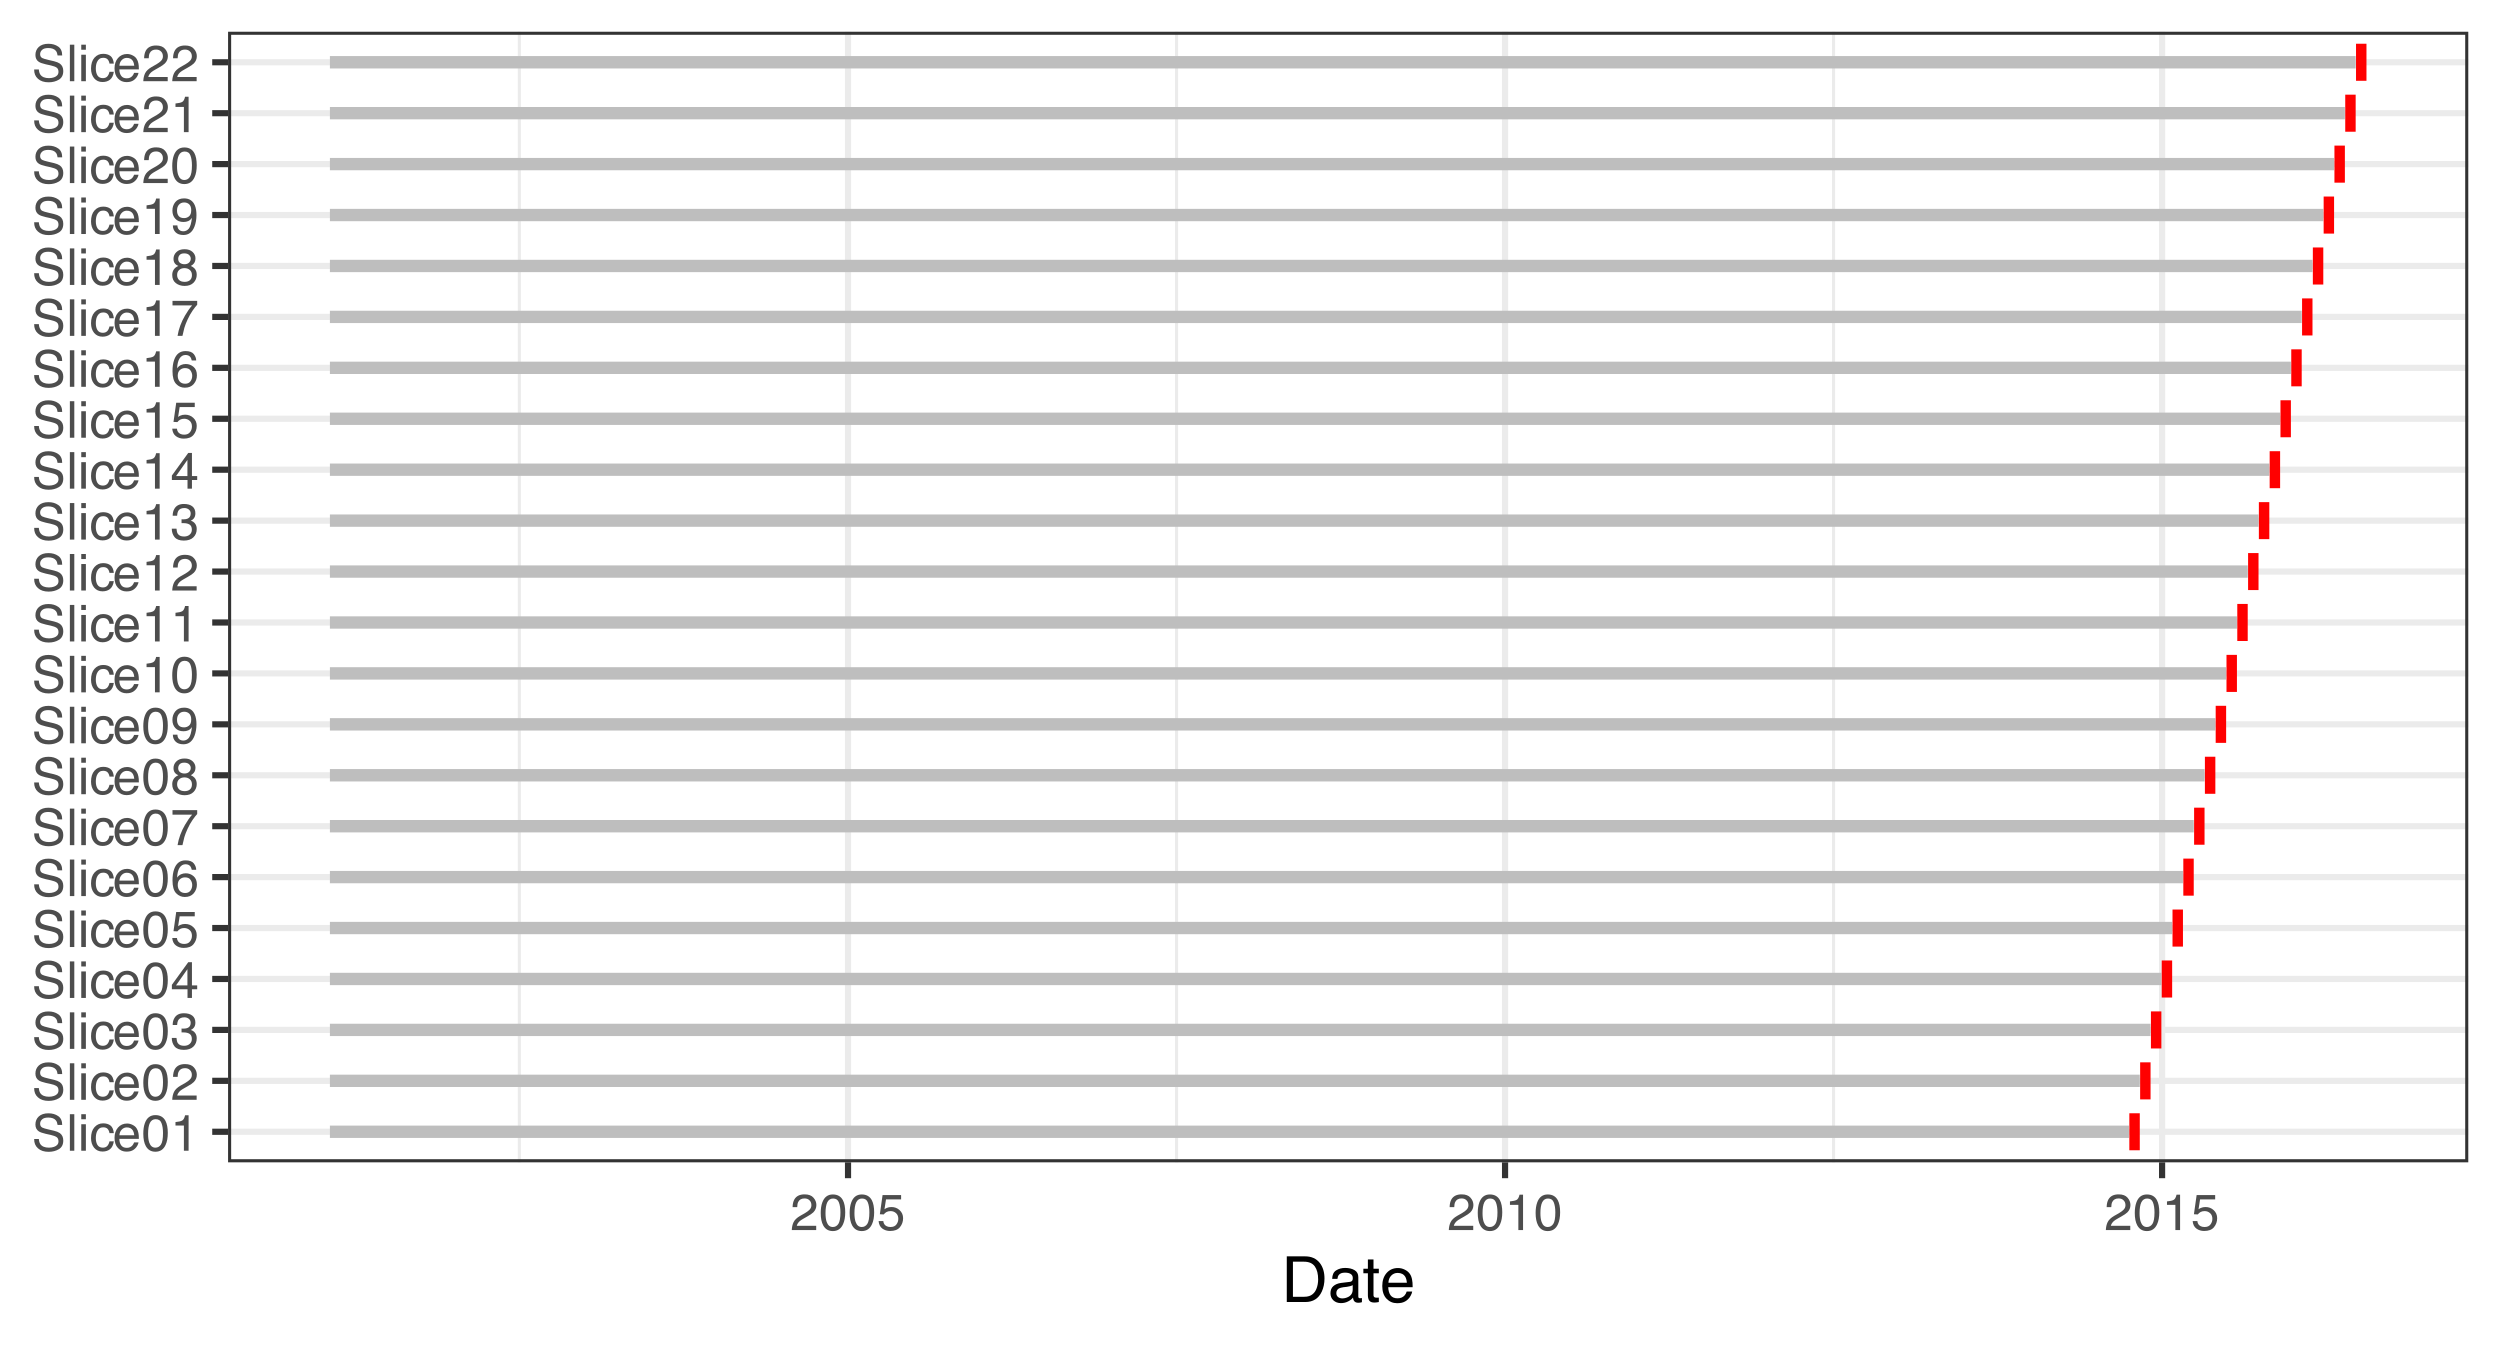 <?xml version="1.0" encoding="UTF-8"?>
<svg xmlns="http://www.w3.org/2000/svg" xmlns:xlink="http://www.w3.org/1999/xlink" width="432" height="234" viewBox="0 0 432 234">
<defs>
<g>
<g id="glyph-0-0">
<path d="M 0.281 0 L 0.281 -6.312 L 5.297 -6.312 L 5.297 0 Z M 4.5 -0.797 L 4.5 -5.516 L 1.078 -5.516 L 1.078 -0.797 Z M 4.5 -0.797 "/>
</g>
<g id="glyph-0-1">
<path d="M 1.234 -2.031 C 1.254 -1.676 1.336 -1.383 1.484 -1.156 C 1.766 -0.738 2.266 -0.531 2.984 -0.531 C 3.305 -0.531 3.598 -0.578 3.859 -0.672 C 4.367 -0.848 4.625 -1.164 4.625 -1.625 C 4.625 -1.969 4.516 -2.211 4.297 -2.359 C 4.078 -2.504 3.738 -2.629 3.281 -2.734 L 2.422 -2.922 C 1.859 -3.055 1.461 -3.195 1.234 -3.344 C 0.836 -3.602 0.641 -4 0.641 -4.531 C 0.641 -5.094 0.832 -5.555 1.219 -5.922 C 1.613 -6.285 2.172 -6.469 2.891 -6.469 C 3.555 -6.469 4.117 -6.305 4.578 -5.984 C 5.035 -5.672 5.266 -5.16 5.266 -4.453 L 4.469 -4.453 C 4.426 -4.797 4.332 -5.055 4.188 -5.234 C 3.926 -5.566 3.484 -5.734 2.859 -5.734 C 2.359 -5.734 2 -5.625 1.781 -5.406 C 1.562 -5.195 1.453 -4.953 1.453 -4.672 C 1.453 -4.359 1.578 -4.133 1.828 -4 C 2.004 -3.906 2.391 -3.789 2.984 -3.656 L 3.859 -3.453 C 4.285 -3.348 4.617 -3.211 4.859 -3.047 C 5.254 -2.754 5.453 -2.328 5.453 -1.766 C 5.453 -1.066 5.195 -0.566 4.688 -0.266 C 4.188 0.035 3.598 0.188 2.922 0.188 C 2.141 0.188 1.523 -0.016 1.078 -0.422 C 0.629 -0.816 0.41 -1.352 0.422 -2.031 Z M 2.953 -6.484 Z M 2.953 -6.484 "/>
</g>
<g id="glyph-0-2">
<path d="M 0.594 -6.312 L 1.359 -6.312 L 1.359 0 L 0.594 0 Z M 0.594 -6.312 "/>
</g>
<g id="glyph-0-3">
<path d="M 0.562 -4.578 L 1.359 -4.578 L 1.359 0 L 0.562 0 Z M 0.562 -6.312 L 1.359 -6.312 L 1.359 -5.438 L 0.562 -5.438 Z M 0.562 -6.312 "/>
</g>
<g id="glyph-0-4">
<path d="M 2.344 -4.734 C 2.863 -4.734 3.285 -4.609 3.609 -4.359 C 3.93 -4.109 4.125 -3.672 4.188 -3.047 L 3.438 -3.047 C 3.395 -3.336 3.289 -3.578 3.125 -3.766 C 2.957 -3.953 2.695 -4.047 2.344 -4.047 C 1.852 -4.047 1.5 -3.801 1.281 -3.312 C 1.145 -3.008 1.078 -2.629 1.078 -2.172 C 1.078 -1.703 1.172 -1.312 1.359 -1 C 1.555 -0.688 1.867 -0.531 2.297 -0.531 C 2.609 -0.531 2.859 -0.625 3.047 -0.812 C 3.234 -1.008 3.363 -1.281 3.438 -1.625 L 4.188 -1.625 C 4.102 -1.02 3.891 -0.57 3.547 -0.281 C 3.203 0 2.766 0.141 2.234 0.141 C 1.629 0.141 1.145 -0.078 0.781 -0.516 C 0.426 -0.961 0.25 -1.516 0.25 -2.172 C 0.25 -2.984 0.445 -3.613 0.844 -4.062 C 1.238 -4.508 1.738 -4.734 2.344 -4.734 Z M 2.219 -4.719 Z M 2.219 -4.719 "/>
</g>
<g id="glyph-0-5">
<path d="M 2.484 -4.703 C 2.805 -4.703 3.117 -4.625 3.422 -4.469 C 3.734 -4.32 3.969 -4.125 4.125 -3.875 C 4.281 -3.645 4.383 -3.375 4.438 -3.062 C 4.488 -2.852 4.516 -2.516 4.516 -2.047 L 1.141 -2.047 C 1.148 -1.586 1.258 -1.211 1.469 -0.922 C 1.676 -0.641 1.992 -0.5 2.422 -0.5 C 2.828 -0.5 3.148 -0.633 3.391 -0.906 C 3.523 -1.062 3.625 -1.238 3.688 -1.438 L 4.453 -1.438 C 4.43 -1.27 4.363 -1.082 4.25 -0.875 C 4.133 -0.664 4.004 -0.5 3.859 -0.375 C 3.629 -0.145 3.344 0.008 3 0.094 C 2.812 0.133 2.598 0.156 2.359 0.156 C 1.785 0.156 1.301 -0.051 0.906 -0.469 C 0.508 -0.883 0.312 -1.469 0.312 -2.219 C 0.312 -2.945 0.508 -3.539 0.906 -4 C 1.312 -4.469 1.836 -4.703 2.484 -4.703 Z M 3.719 -2.672 C 3.688 -3.004 3.613 -3.27 3.5 -3.469 C 3.281 -3.844 2.926 -4.031 2.438 -4.031 C 2.082 -4.031 1.785 -3.898 1.547 -3.641 C 1.305 -3.391 1.176 -3.066 1.156 -2.672 Z M 2.406 -4.719 Z M 2.406 -4.719 "/>
</g>
<g id="glyph-0-6">
<path d="M 2.375 -6.156 C 3.176 -6.156 3.754 -5.828 4.109 -5.172 C 4.379 -4.66 4.516 -3.961 4.516 -3.078 C 4.516 -2.242 4.391 -1.555 4.141 -1.016 C 3.785 -0.223 3.195 0.172 2.375 0.172 C 1.633 0.172 1.082 -0.148 0.719 -0.797 C 0.426 -1.328 0.281 -2.047 0.281 -2.953 C 0.281 -3.648 0.367 -4.25 0.547 -4.75 C 0.879 -5.688 1.488 -6.156 2.375 -6.156 Z M 2.375 -0.531 C 2.77 -0.531 3.086 -0.707 3.328 -1.062 C 3.566 -1.426 3.688 -2.086 3.688 -3.047 C 3.688 -3.754 3.598 -4.332 3.422 -4.781 C 3.254 -5.227 2.922 -5.453 2.422 -5.453 C 1.973 -5.453 1.641 -5.238 1.422 -4.812 C 1.211 -4.383 1.109 -3.754 1.109 -2.922 C 1.109 -2.297 1.176 -1.789 1.312 -1.406 C 1.52 -0.82 1.875 -0.531 2.375 -0.531 Z M 2.375 -0.531 "/>
</g>
<g id="glyph-0-7">
<path d="M 0.844 -4.359 L 0.844 -4.953 C 1.395 -5.004 1.781 -5.094 2 -5.219 C 2.227 -5.344 2.395 -5.645 2.5 -6.125 L 3.109 -6.125 L 3.109 0 L 2.297 0 L 2.297 -4.359 Z M 0.844 -4.359 "/>
</g>
<g id="glyph-0-8">
<path d="M 0.281 0 C 0.301 -0.531 0.406 -0.988 0.594 -1.375 C 0.789 -1.77 1.164 -2.129 1.719 -2.453 L 2.547 -2.922 C 2.91 -3.141 3.164 -3.328 3.312 -3.484 C 3.551 -3.711 3.672 -3.984 3.672 -4.297 C 3.672 -4.648 3.562 -4.93 3.344 -5.141 C 3.133 -5.359 2.848 -5.469 2.484 -5.469 C 1.961 -5.469 1.598 -5.266 1.391 -4.859 C 1.285 -4.648 1.227 -4.352 1.219 -3.969 L 0.422 -3.969 C 0.43 -4.5 0.531 -4.938 0.719 -5.281 C 1.051 -5.875 1.645 -6.172 2.5 -6.172 C 3.195 -6.172 3.707 -5.977 4.031 -5.594 C 4.363 -5.219 4.531 -4.797 4.531 -4.328 C 4.531 -3.836 4.352 -3.414 4 -3.062 C 3.801 -2.863 3.441 -2.617 2.922 -2.328 L 2.344 -2 C 2.062 -1.844 1.836 -1.695 1.672 -1.562 C 1.391 -1.312 1.211 -1.035 1.141 -0.734 L 4.5 -0.734 L 4.5 0 Z M 0.281 0 "/>
</g>
<g id="glyph-0-9">
<path d="M 2.281 0.172 C 1.551 0.172 1.02 -0.023 0.688 -0.422 C 0.363 -0.828 0.203 -1.316 0.203 -1.891 L 1.016 -1.891 C 1.047 -1.492 1.117 -1.203 1.234 -1.016 C 1.441 -0.691 1.805 -0.531 2.328 -0.531 C 2.734 -0.531 3.055 -0.641 3.297 -0.859 C 3.547 -1.078 3.672 -1.359 3.672 -1.703 C 3.672 -2.129 3.539 -2.426 3.281 -2.594 C 3.031 -2.758 2.672 -2.844 2.203 -2.844 C 2.148 -2.844 2.098 -2.844 2.047 -2.844 C 1.992 -2.844 1.941 -2.844 1.891 -2.844 L 1.891 -3.516 C 1.973 -3.516 2.039 -3.508 2.094 -3.5 C 2.145 -3.5 2.203 -3.5 2.266 -3.5 C 2.555 -3.5 2.797 -3.547 2.984 -3.641 C 3.305 -3.797 3.469 -4.082 3.469 -4.5 C 3.469 -4.801 3.359 -5.035 3.141 -5.203 C 2.922 -5.367 2.672 -5.453 2.391 -5.453 C 1.867 -5.453 1.508 -5.281 1.312 -4.938 C 1.207 -4.75 1.145 -4.477 1.125 -4.125 L 0.359 -4.125 C 0.359 -4.582 0.453 -4.973 0.641 -5.297 C 0.953 -5.867 1.504 -6.156 2.297 -6.156 C 2.93 -6.156 3.422 -6.016 3.766 -5.734 C 4.109 -5.461 4.281 -5.062 4.281 -4.531 C 4.281 -4.145 4.176 -3.836 3.969 -3.609 C 3.844 -3.461 3.68 -3.348 3.484 -3.266 C 3.805 -3.172 4.055 -3 4.234 -2.75 C 4.422 -2.5 4.516 -2.191 4.516 -1.828 C 4.516 -1.234 4.316 -0.75 3.922 -0.375 C 3.535 -0.008 2.988 0.172 2.281 0.172 Z M 2.281 0.172 "/>
</g>
<g id="glyph-0-10">
<path d="M 2.906 -2.172 L 2.906 -4.969 L 0.938 -2.172 Z M 2.922 0 L 2.922 -1.5 L 0.219 -1.5 L 0.219 -2.266 L 3.047 -6.172 L 3.688 -6.172 L 3.688 -2.172 L 4.594 -2.172 L 4.594 -1.5 L 3.688 -1.5 L 3.688 0 Z M 2.922 0 "/>
</g>
<g id="glyph-0-11">
<path d="M 1.094 -1.562 C 1.133 -1.125 1.336 -0.82 1.703 -0.656 C 1.879 -0.57 2.094 -0.531 2.344 -0.531 C 2.801 -0.531 3.141 -0.676 3.359 -0.969 C 3.578 -1.258 3.688 -1.582 3.688 -1.938 C 3.688 -2.363 3.555 -2.691 3.297 -2.922 C 3.035 -3.16 2.719 -3.281 2.344 -3.281 C 2.082 -3.281 1.852 -3.227 1.656 -3.125 C 1.469 -3.02 1.305 -2.879 1.172 -2.703 L 0.5 -2.734 L 0.969 -6.047 L 4.172 -6.047 L 4.172 -5.297 L 1.562 -5.297 L 1.297 -3.594 C 1.43 -3.695 1.566 -3.773 1.703 -3.828 C 1.93 -3.93 2.195 -3.984 2.5 -3.984 C 3.062 -3.984 3.535 -3.801 3.922 -3.438 C 4.316 -3.07 4.516 -2.609 4.516 -2.047 C 4.516 -1.461 4.332 -0.945 3.969 -0.5 C 3.613 -0.062 3.047 0.156 2.266 0.156 C 1.754 0.156 1.305 0.016 0.922 -0.266 C 0.547 -0.547 0.332 -0.977 0.281 -1.562 Z M 1.094 -1.562 "/>
</g>
<g id="glyph-0-12">
<path d="M 2.578 -6.172 C 3.266 -6.172 3.742 -5.992 4.016 -5.641 C 4.285 -5.285 4.422 -4.922 4.422 -4.547 L 3.656 -4.547 C 3.602 -4.785 3.531 -4.973 3.438 -5.109 C 3.25 -5.367 2.961 -5.5 2.578 -5.5 C 2.148 -5.5 1.805 -5.297 1.547 -4.891 C 1.297 -4.492 1.156 -3.926 1.125 -3.188 C 1.301 -3.445 1.523 -3.641 1.797 -3.766 C 2.047 -3.879 2.32 -3.938 2.625 -3.938 C 3.133 -3.938 3.582 -3.77 3.969 -3.438 C 4.352 -3.113 4.547 -2.625 4.547 -1.969 C 4.547 -1.414 4.363 -0.922 4 -0.484 C 3.633 -0.055 3.117 0.156 2.453 0.156 C 1.867 0.156 1.367 -0.062 0.953 -0.5 C 0.535 -0.938 0.328 -1.672 0.328 -2.703 C 0.328 -3.461 0.422 -4.109 0.609 -4.641 C 0.961 -5.66 1.617 -6.172 2.578 -6.172 Z M 2.516 -0.531 C 2.922 -0.531 3.223 -0.664 3.422 -0.938 C 3.629 -1.207 3.734 -1.531 3.734 -1.906 C 3.734 -2.219 3.641 -2.516 3.453 -2.797 C 3.273 -3.086 2.953 -3.234 2.484 -3.234 C 2.148 -3.234 1.859 -3.125 1.609 -2.906 C 1.359 -2.688 1.234 -2.352 1.234 -1.906 C 1.234 -1.52 1.344 -1.191 1.562 -0.922 C 1.789 -0.66 2.109 -0.531 2.516 -0.531 Z M 2.516 -0.531 "/>
</g>
<g id="glyph-0-13">
<path d="M 4.594 -6.047 L 4.594 -5.375 C 4.395 -5.176 4.129 -4.836 3.797 -4.359 C 3.473 -3.891 3.188 -3.379 2.938 -2.828 C 2.688 -2.297 2.5 -1.812 2.375 -1.375 C 2.289 -1.082 2.18 -0.625 2.047 0 L 1.203 0 C 1.391 -1.176 1.816 -2.344 2.484 -3.5 C 2.879 -4.188 3.289 -4.773 3.719 -5.266 L 0.328 -5.266 L 0.328 -6.047 Z M 4.594 -6.047 "/>
</g>
<g id="glyph-0-14">
<path d="M 2.391 -3.578 C 2.734 -3.578 3 -3.672 3.188 -3.859 C 3.383 -4.047 3.484 -4.273 3.484 -4.547 C 3.484 -4.773 3.391 -4.984 3.203 -5.172 C 3.016 -5.359 2.734 -5.453 2.359 -5.453 C 1.992 -5.453 1.727 -5.359 1.562 -5.172 C 1.395 -4.984 1.312 -4.758 1.312 -4.5 C 1.312 -4.207 1.414 -3.977 1.625 -3.812 C 1.844 -3.656 2.098 -3.578 2.391 -3.578 Z M 2.438 -0.531 C 2.801 -0.531 3.098 -0.625 3.328 -0.812 C 3.566 -1.008 3.688 -1.301 3.688 -1.688 C 3.688 -2.082 3.562 -2.383 3.312 -2.594 C 3.07 -2.801 2.766 -2.906 2.391 -2.906 C 2.016 -2.906 1.707 -2.797 1.469 -2.578 C 1.238 -2.367 1.125 -2.078 1.125 -1.703 C 1.125 -1.391 1.227 -1.113 1.438 -0.875 C 1.656 -0.645 1.988 -0.531 2.438 -0.531 Z M 1.344 -3.281 C 1.125 -3.375 0.957 -3.477 0.844 -3.594 C 0.613 -3.82 0.5 -4.125 0.5 -4.5 C 0.5 -4.957 0.664 -5.348 1 -5.672 C 1.332 -6.004 1.801 -6.172 2.406 -6.172 C 3 -6.172 3.461 -6.016 3.797 -5.703 C 4.129 -5.391 4.297 -5.023 4.297 -4.609 C 4.297 -4.223 4.195 -3.914 4 -3.688 C 3.895 -3.551 3.727 -3.414 3.5 -3.281 C 3.758 -3.164 3.961 -3.031 4.109 -2.875 C 4.379 -2.594 4.516 -2.223 4.516 -1.766 C 4.516 -1.223 4.332 -0.766 3.969 -0.391 C 3.602 -0.016 3.086 0.172 2.422 0.172 C 1.828 0.172 1.32 0.008 0.906 -0.312 C 0.488 -0.633 0.281 -1.109 0.281 -1.734 C 0.281 -2.086 0.367 -2.395 0.547 -2.656 C 0.723 -2.926 0.988 -3.133 1.344 -3.281 Z M 1.344 -3.281 "/>
</g>
<g id="glyph-0-15">
<path d="M 1.172 -1.484 C 1.191 -1.055 1.352 -0.758 1.656 -0.594 C 1.82 -0.508 2 -0.469 2.188 -0.469 C 2.562 -0.469 2.879 -0.617 3.141 -0.922 C 3.398 -1.234 3.582 -1.863 3.688 -2.812 C 3.52 -2.539 3.305 -2.348 3.047 -2.234 C 2.797 -2.129 2.523 -2.078 2.234 -2.078 C 1.641 -2.078 1.172 -2.258 0.828 -2.625 C 0.484 -2.988 0.312 -3.461 0.312 -4.047 C 0.312 -4.609 0.477 -5.098 0.812 -5.516 C 1.156 -5.941 1.66 -6.156 2.328 -6.156 C 3.223 -6.156 3.844 -5.754 4.188 -4.953 C 4.375 -4.504 4.469 -3.945 4.469 -3.281 C 4.469 -2.531 4.352 -1.863 4.125 -1.281 C 3.75 -0.312 3.113 0.172 2.219 0.172 C 1.625 0.172 1.172 0.016 0.859 -0.297 C 0.547 -0.609 0.391 -1.004 0.391 -1.484 Z M 2.344 -2.75 C 2.645 -2.75 2.922 -2.848 3.172 -3.047 C 3.43 -3.254 3.562 -3.609 3.562 -4.109 C 3.562 -4.566 3.445 -4.906 3.219 -5.125 C 2.988 -5.344 2.695 -5.453 2.344 -5.453 C 1.969 -5.453 1.664 -5.32 1.438 -5.062 C 1.219 -4.812 1.109 -4.477 1.109 -4.062 C 1.109 -3.656 1.207 -3.332 1.406 -3.094 C 1.602 -2.863 1.914 -2.75 2.344 -2.75 Z M 2.344 -2.75 "/>
</g>
<g id="glyph-1-0">
<path d="M 0.359 0 L 0.359 -7.891 L 6.625 -7.891 L 6.625 0 Z M 5.625 -0.984 L 5.625 -6.906 L 1.344 -6.906 L 1.344 -0.984 Z M 5.625 -0.984 "/>
</g>
<g id="glyph-1-1">
<path d="M 3.875 -0.906 C 4.227 -0.906 4.523 -0.945 4.766 -1.031 C 5.172 -1.164 5.508 -1.43 5.781 -1.828 C 5.988 -2.148 6.141 -2.562 6.234 -3.062 C 6.285 -3.352 6.312 -3.629 6.312 -3.891 C 6.312 -4.859 6.117 -5.613 5.734 -6.156 C 5.348 -6.695 4.723 -6.969 3.859 -6.969 L 1.953 -6.969 L 1.953 -0.906 Z M 0.891 -7.891 L 4.078 -7.891 C 5.16 -7.891 6.004 -7.504 6.609 -6.734 C 7.141 -6.035 7.406 -5.145 7.406 -4.062 C 7.406 -3.227 7.25 -2.473 6.938 -1.797 C 6.383 -0.598 5.43 0 4.078 0 L 0.891 0 Z M 0.891 -7.891 "/>
</g>
<g id="glyph-1-2">
<path d="M 1.453 -1.531 C 1.453 -1.25 1.551 -1.023 1.75 -0.859 C 1.957 -0.703 2.203 -0.625 2.484 -0.625 C 2.816 -0.625 3.145 -0.703 3.469 -0.859 C 4.008 -1.117 4.281 -1.551 4.281 -2.156 L 4.281 -2.922 C 4.156 -2.848 4 -2.785 3.812 -2.734 C 3.633 -2.691 3.453 -2.656 3.266 -2.625 L 2.688 -2.562 C 2.332 -2.508 2.066 -2.438 1.891 -2.344 C 1.598 -2.164 1.453 -1.895 1.453 -1.531 Z M 3.797 -3.484 C 4.016 -3.516 4.16 -3.609 4.234 -3.766 C 4.273 -3.848 4.297 -3.973 4.297 -4.141 C 4.297 -4.461 4.176 -4.695 3.938 -4.844 C 3.707 -5 3.375 -5.078 2.938 -5.078 C 2.438 -5.078 2.082 -4.941 1.875 -4.672 C 1.75 -4.516 1.672 -4.289 1.641 -4 L 0.734 -4 C 0.754 -4.707 0.984 -5.195 1.422 -5.469 C 1.867 -5.75 2.383 -5.891 2.969 -5.891 C 3.645 -5.891 4.191 -5.758 4.609 -5.5 C 5.035 -5.25 5.25 -4.848 5.25 -4.297 L 5.25 -0.984 C 5.25 -0.891 5.266 -0.812 5.297 -0.75 C 5.336 -0.688 5.426 -0.656 5.562 -0.656 C 5.602 -0.656 5.648 -0.656 5.703 -0.656 C 5.766 -0.664 5.82 -0.676 5.875 -0.688 L 5.875 0.031 C 5.727 0.07 5.613 0.098 5.531 0.109 C 5.457 0.117 5.352 0.125 5.219 0.125 C 4.883 0.125 4.641 0.004 4.484 -0.234 C 4.41 -0.359 4.359 -0.535 4.328 -0.766 C 4.129 -0.504 3.844 -0.281 3.469 -0.094 C 3.102 0.094 2.695 0.188 2.25 0.188 C 1.719 0.188 1.281 0.023 0.938 -0.297 C 0.602 -0.617 0.438 -1.023 0.438 -1.516 C 0.438 -2.047 0.602 -2.457 0.938 -2.75 C 1.27 -3.039 1.707 -3.223 2.25 -3.297 Z M 2.984 -5.891 Z M 2.984 -5.891 "/>
</g>
<g id="glyph-1-3">
<path d="M 0.906 -7.359 L 1.875 -7.359 L 1.875 -5.75 L 2.797 -5.75 L 2.797 -4.969 L 1.875 -4.969 L 1.875 -1.203 C 1.875 -1.004 1.941 -0.875 2.078 -0.812 C 2.16 -0.77 2.285 -0.75 2.453 -0.75 C 2.504 -0.75 2.555 -0.75 2.609 -0.75 C 2.66 -0.75 2.723 -0.754 2.797 -0.766 L 2.797 0 C 2.68 0.031 2.562 0.051 2.438 0.062 C 2.32 0.082 2.195 0.094 2.062 0.094 C 1.613 0.094 1.305 -0.02 1.141 -0.25 C 0.984 -0.488 0.906 -0.789 0.906 -1.156 L 0.906 -4.969 L 0.125 -4.969 L 0.125 -5.75 L 0.906 -5.75 Z M 0.906 -7.359 "/>
</g>
<g id="glyph-1-4">
<path d="M 3.109 -5.875 C 3.516 -5.875 3.906 -5.781 4.281 -5.594 C 4.664 -5.406 4.961 -5.156 5.172 -4.844 C 5.359 -4.562 5.484 -4.223 5.547 -3.828 C 5.609 -3.566 5.641 -3.145 5.641 -2.562 L 1.422 -2.562 C 1.441 -1.977 1.578 -1.508 1.828 -1.156 C 2.086 -0.812 2.488 -0.641 3.031 -0.641 C 3.539 -0.641 3.945 -0.805 4.25 -1.141 C 4.414 -1.328 4.535 -1.551 4.609 -1.812 L 5.562 -1.812 C 5.531 -1.594 5.441 -1.352 5.297 -1.094 C 5.16 -0.832 5.004 -0.625 4.828 -0.469 C 4.535 -0.176 4.176 0.02 3.75 0.125 C 3.508 0.176 3.242 0.203 2.953 0.203 C 2.234 0.203 1.625 -0.055 1.125 -0.578 C 0.633 -1.098 0.391 -1.828 0.391 -2.766 C 0.391 -3.691 0.641 -4.441 1.141 -5.016 C 1.641 -5.586 2.297 -5.875 3.109 -5.875 Z M 4.641 -3.328 C 4.609 -3.754 4.52 -4.094 4.375 -4.344 C 4.102 -4.801 3.66 -5.031 3.047 -5.031 C 2.598 -5.031 2.223 -4.867 1.922 -4.547 C 1.629 -4.234 1.473 -3.828 1.453 -3.328 Z M 3.016 -5.891 Z M 3.016 -5.891 "/>
</g>
</g>
<clipPath id="clip-0">
<path clip-rule="nonzero" d="M 39.41 5.48 L 426.52 5.48 L 426.52 200.852 L 39.41 200.852 Z M 39.41 5.48 "/>
</clipPath>
<clipPath id="clip-1">
<path clip-rule="nonzero" d="M 89 5.48 L 91 5.48 L 91 200.852 L 89 200.852 Z M 89 5.48 "/>
</clipPath>
<clipPath id="clip-2">
<path clip-rule="nonzero" d="M 203 5.48 L 204 5.48 L 204 200.852 L 203 200.852 Z M 203 5.48 "/>
</clipPath>
<clipPath id="clip-3">
<path clip-rule="nonzero" d="M 316 5.48 L 318 5.48 L 318 200.852 L 316 200.852 Z M 316 5.48 "/>
</clipPath>
<clipPath id="clip-4">
<path clip-rule="nonzero" d="M 39.41 195 L 426.52 195 L 426.52 197 L 39.41 197 Z M 39.41 195 "/>
</clipPath>
<clipPath id="clip-5">
<path clip-rule="nonzero" d="M 39.41 186 L 426.52 186 L 426.52 188 L 39.41 188 Z M 39.41 186 "/>
</clipPath>
<clipPath id="clip-6">
<path clip-rule="nonzero" d="M 39.41 177 L 426.52 177 L 426.52 179 L 39.41 179 Z M 39.41 177 "/>
</clipPath>
<clipPath id="clip-7">
<path clip-rule="nonzero" d="M 39.41 168 L 426.52 168 L 426.52 170 L 39.41 170 Z M 39.41 168 "/>
</clipPath>
<clipPath id="clip-8">
<path clip-rule="nonzero" d="M 39.41 159 L 426.52 159 L 426.52 161 L 39.41 161 Z M 39.41 159 "/>
</clipPath>
<clipPath id="clip-9">
<path clip-rule="nonzero" d="M 39.41 151 L 426.52 151 L 426.52 153 L 39.41 153 Z M 39.41 151 "/>
</clipPath>
<clipPath id="clip-10">
<path clip-rule="nonzero" d="M 39.41 142 L 426.52 142 L 426.52 144 L 39.41 144 Z M 39.41 142 "/>
</clipPath>
<clipPath id="clip-11">
<path clip-rule="nonzero" d="M 39.41 133 L 426.52 133 L 426.52 135 L 39.41 135 Z M 39.41 133 "/>
</clipPath>
<clipPath id="clip-12">
<path clip-rule="nonzero" d="M 39.41 124 L 426.52 124 L 426.52 126 L 39.41 126 Z M 39.41 124 "/>
</clipPath>
<clipPath id="clip-13">
<path clip-rule="nonzero" d="M 39.41 115 L 426.52 115 L 426.52 117 L 39.41 117 Z M 39.41 115 "/>
</clipPath>
<clipPath id="clip-14">
<path clip-rule="nonzero" d="M 39.41 107 L 426.52 107 L 426.52 109 L 39.41 109 Z M 39.41 107 "/>
</clipPath>
<clipPath id="clip-15">
<path clip-rule="nonzero" d="M 39.41 98 L 426.52 98 L 426.52 100 L 39.41 100 Z M 39.41 98 "/>
</clipPath>
<clipPath id="clip-16">
<path clip-rule="nonzero" d="M 39.41 89 L 426.52 89 L 426.52 91 L 39.41 91 Z M 39.41 89 "/>
</clipPath>
<clipPath id="clip-17">
<path clip-rule="nonzero" d="M 39.41 80 L 426.52 80 L 426.52 82 L 39.41 82 Z M 39.41 80 "/>
</clipPath>
<clipPath id="clip-18">
<path clip-rule="nonzero" d="M 39.41 71 L 426.52 71 L 426.52 73 L 39.41 73 Z M 39.41 71 "/>
</clipPath>
<clipPath id="clip-19">
<path clip-rule="nonzero" d="M 39.41 63 L 426.52 63 L 426.52 65 L 39.41 65 Z M 39.41 63 "/>
</clipPath>
<clipPath id="clip-20">
<path clip-rule="nonzero" d="M 39.41 54 L 426.52 54 L 426.52 56 L 39.41 56 Z M 39.41 54 "/>
</clipPath>
<clipPath id="clip-21">
<path clip-rule="nonzero" d="M 39.41 45 L 426.52 45 L 426.52 47 L 39.41 47 Z M 39.41 45 "/>
</clipPath>
<clipPath id="clip-22">
<path clip-rule="nonzero" d="M 39.41 36 L 426.52 36 L 426.52 38 L 39.41 38 Z M 39.41 36 "/>
</clipPath>
<clipPath id="clip-23">
<path clip-rule="nonzero" d="M 39.41 27 L 426.52 27 L 426.52 29 L 39.41 29 Z M 39.41 27 "/>
</clipPath>
<clipPath id="clip-24">
<path clip-rule="nonzero" d="M 39.41 19 L 426.52 19 L 426.52 21 L 39.41 21 Z M 39.41 19 "/>
</clipPath>
<clipPath id="clip-25">
<path clip-rule="nonzero" d="M 39.41 10 L 426.52 10 L 426.52 12 L 39.41 12 Z M 39.41 10 "/>
</clipPath>
<clipPath id="clip-26">
<path clip-rule="nonzero" d="M 146 5.48 L 148 5.48 L 148 200.852 L 146 200.852 Z M 146 5.48 "/>
</clipPath>
<clipPath id="clip-27">
<path clip-rule="nonzero" d="M 259 5.48 L 261 5.48 L 261 200.852 L 259 200.852 Z M 259 5.48 "/>
</clipPath>
<clipPath id="clip-28">
<path clip-rule="nonzero" d="M 373 5.48 L 375 5.48 L 375 200.852 L 373 200.852 Z M 373 5.48 "/>
</clipPath>
<clipPath id="clip-29">
<path clip-rule="nonzero" d="M 39.41 5.48 L 426.52 5.48 L 426.52 200.852 L 39.41 200.852 Z M 39.41 5.48 "/>
</clipPath>
</defs>
<rect x="-43.2" y="-23.4" width="518.4" height="280.8" fill="rgb(100%, 100%, 100%)" fill-opacity="1"/>
<path fill="none" stroke-width="1.067" stroke-linecap="round" stroke-linejoin="round" stroke="rgb(100%, 100%, 100%)" stroke-opacity="1" stroke-miterlimit="10" d="M 0 234 L 432 234 L 432 0 L 0 0 Z M 0 234 "/>
<g clip-path="url(#clip-0)">
<path fill-rule="nonzero" fill="rgb(100%, 100%, 100%)" fill-opacity="1" d="M 39.41 200.848 L 426.52 200.848 L 426.52 5.477 L 39.41 5.477 Z M 39.41 200.848 "/>
</g>
<g clip-path="url(#clip-1)">
<path fill="none" stroke-width="0.533" stroke-linecap="butt" stroke-linejoin="round" stroke="rgb(92.157%, 92.157%, 92.157%)" stroke-opacity="1" stroke-miterlimit="10" d="M 89.742 200.848 L 89.742 5.48 "/>
</g>
<g clip-path="url(#clip-2)">
<path fill="none" stroke-width="0.533" stroke-linecap="butt" stroke-linejoin="round" stroke="rgb(92.157%, 92.157%, 92.157%)" stroke-opacity="1" stroke-miterlimit="10" d="M 203.309 200.848 L 203.309 5.48 "/>
</g>
<g clip-path="url(#clip-3)">
<path fill="none" stroke-width="0.533" stroke-linecap="butt" stroke-linejoin="round" stroke="rgb(92.157%, 92.157%, 92.157%)" stroke-opacity="1" stroke-miterlimit="10" d="M 316.84 200.848 L 316.84 5.48 "/>
</g>
<g clip-path="url(#clip-4)">
<path fill="none" stroke-width="1.067" stroke-linecap="butt" stroke-linejoin="round" stroke="rgb(92.157%, 92.157%, 92.157%)" stroke-opacity="1" stroke-miterlimit="10" d="M 39.41 195.57 L 426.52 195.57 "/>
</g>
<g clip-path="url(#clip-5)">
<path fill="none" stroke-width="1.067" stroke-linecap="butt" stroke-linejoin="round" stroke="rgb(92.157%, 92.157%, 92.157%)" stroke-opacity="1" stroke-miterlimit="10" d="M 39.41 186.77 L 426.52 186.77 "/>
</g>
<g clip-path="url(#clip-6)">
<path fill="none" stroke-width="1.067" stroke-linecap="butt" stroke-linejoin="round" stroke="rgb(92.157%, 92.157%, 92.157%)" stroke-opacity="1" stroke-miterlimit="10" d="M 39.41 177.969 L 426.52 177.969 "/>
</g>
<g clip-path="url(#clip-7)">
<path fill="none" stroke-width="1.067" stroke-linecap="butt" stroke-linejoin="round" stroke="rgb(92.157%, 92.157%, 92.157%)" stroke-opacity="1" stroke-miterlimit="10" d="M 39.41 169.168 L 426.52 169.168 "/>
</g>
<g clip-path="url(#clip-8)">
<path fill="none" stroke-width="1.067" stroke-linecap="butt" stroke-linejoin="round" stroke="rgb(92.157%, 92.157%, 92.157%)" stroke-opacity="1" stroke-miterlimit="10" d="M 39.41 160.367 L 426.52 160.367 "/>
</g>
<g clip-path="url(#clip-9)">
<path fill="none" stroke-width="1.067" stroke-linecap="butt" stroke-linejoin="round" stroke="rgb(92.157%, 92.157%, 92.157%)" stroke-opacity="1" stroke-miterlimit="10" d="M 39.41 151.566 L 426.52 151.566 "/>
</g>
<g clip-path="url(#clip-10)">
<path fill="none" stroke-width="1.067" stroke-linecap="butt" stroke-linejoin="round" stroke="rgb(92.157%, 92.157%, 92.157%)" stroke-opacity="1" stroke-miterlimit="10" d="M 39.41 142.766 L 426.52 142.766 "/>
</g>
<g clip-path="url(#clip-11)">
<path fill="none" stroke-width="1.067" stroke-linecap="butt" stroke-linejoin="round" stroke="rgb(92.157%, 92.157%, 92.157%)" stroke-opacity="1" stroke-miterlimit="10" d="M 39.41 133.965 L 426.52 133.965 "/>
</g>
<g clip-path="url(#clip-12)">
<path fill="none" stroke-width="1.067" stroke-linecap="butt" stroke-linejoin="round" stroke="rgb(92.157%, 92.157%, 92.157%)" stroke-opacity="1" stroke-miterlimit="10" d="M 39.41 125.164 L 426.52 125.164 "/>
</g>
<g clip-path="url(#clip-13)">
<path fill="none" stroke-width="1.067" stroke-linecap="butt" stroke-linejoin="round" stroke="rgb(92.157%, 92.157%, 92.157%)" stroke-opacity="1" stroke-miterlimit="10" d="M 39.41 116.363 L 426.52 116.363 "/>
</g>
<g clip-path="url(#clip-14)">
<path fill="none" stroke-width="1.067" stroke-linecap="butt" stroke-linejoin="round" stroke="rgb(92.157%, 92.157%, 92.157%)" stroke-opacity="1" stroke-miterlimit="10" d="M 39.41 107.566 L 426.52 107.566 "/>
</g>
<g clip-path="url(#clip-15)">
<path fill="none" stroke-width="1.067" stroke-linecap="butt" stroke-linejoin="round" stroke="rgb(92.157%, 92.157%, 92.157%)" stroke-opacity="1" stroke-miterlimit="10" d="M 39.41 98.766 L 426.52 98.766 "/>
</g>
<g clip-path="url(#clip-16)">
<path fill="none" stroke-width="1.067" stroke-linecap="butt" stroke-linejoin="round" stroke="rgb(92.157%, 92.157%, 92.157%)" stroke-opacity="1" stroke-miterlimit="10" d="M 39.41 89.965 L 426.52 89.965 "/>
</g>
<g clip-path="url(#clip-17)">
<path fill="none" stroke-width="1.067" stroke-linecap="butt" stroke-linejoin="round" stroke="rgb(92.157%, 92.157%, 92.157%)" stroke-opacity="1" stroke-miterlimit="10" d="M 39.41 81.164 L 426.52 81.164 "/>
</g>
<g clip-path="url(#clip-18)">
<path fill="none" stroke-width="1.067" stroke-linecap="butt" stroke-linejoin="round" stroke="rgb(92.157%, 92.157%, 92.157%)" stroke-opacity="1" stroke-miterlimit="10" d="M 39.41 72.363 L 426.52 72.363 "/>
</g>
<g clip-path="url(#clip-19)">
<path fill="none" stroke-width="1.067" stroke-linecap="butt" stroke-linejoin="round" stroke="rgb(92.157%, 92.157%, 92.157%)" stroke-opacity="1" stroke-miterlimit="10" d="M 39.41 63.562 L 426.52 63.562 "/>
</g>
<g clip-path="url(#clip-20)">
<path fill="none" stroke-width="1.067" stroke-linecap="butt" stroke-linejoin="round" stroke="rgb(92.157%, 92.157%, 92.157%)" stroke-opacity="1" stroke-miterlimit="10" d="M 39.41 54.762 L 426.52 54.762 "/>
</g>
<g clip-path="url(#clip-21)">
<path fill="none" stroke-width="1.067" stroke-linecap="butt" stroke-linejoin="round" stroke="rgb(92.157%, 92.157%, 92.157%)" stroke-opacity="1" stroke-miterlimit="10" d="M 39.41 45.961 L 426.52 45.961 "/>
</g>
<g clip-path="url(#clip-22)">
<path fill="none" stroke-width="1.067" stroke-linecap="butt" stroke-linejoin="round" stroke="rgb(92.157%, 92.157%, 92.157%)" stroke-opacity="1" stroke-miterlimit="10" d="M 39.41 37.16 L 426.52 37.16 "/>
</g>
<g clip-path="url(#clip-23)">
<path fill="none" stroke-width="1.067" stroke-linecap="butt" stroke-linejoin="round" stroke="rgb(92.157%, 92.157%, 92.157%)" stroke-opacity="1" stroke-miterlimit="10" d="M 39.41 28.359 L 426.52 28.359 "/>
</g>
<g clip-path="url(#clip-24)">
<path fill="none" stroke-width="1.067" stroke-linecap="butt" stroke-linejoin="round" stroke="rgb(92.157%, 92.157%, 92.157%)" stroke-opacity="1" stroke-miterlimit="10" d="M 39.41 19.559 L 426.52 19.559 "/>
</g>
<g clip-path="url(#clip-25)">
<path fill="none" stroke-width="1.067" stroke-linecap="butt" stroke-linejoin="round" stroke="rgb(92.157%, 92.157%, 92.157%)" stroke-opacity="1" stroke-miterlimit="10" d="M 39.41 10.758 L 426.52 10.758 "/>
</g>
<g clip-path="url(#clip-26)">
<path fill="none" stroke-width="1.067" stroke-linecap="butt" stroke-linejoin="round" stroke="rgb(92.157%, 92.157%, 92.157%)" stroke-opacity="1" stroke-miterlimit="10" d="M 146.539 200.848 L 146.539 5.48 "/>
</g>
<g clip-path="url(#clip-27)">
<path fill="none" stroke-width="1.067" stroke-linecap="butt" stroke-linejoin="round" stroke="rgb(92.157%, 92.157%, 92.157%)" stroke-opacity="1" stroke-miterlimit="10" d="M 260.074 200.848 L 260.074 5.48 "/>
</g>
<g clip-path="url(#clip-28)">
<path fill="none" stroke-width="1.067" stroke-linecap="butt" stroke-linejoin="round" stroke="rgb(92.157%, 92.157%, 92.157%)" stroke-opacity="1" stroke-miterlimit="10" d="M 373.609 200.848 L 373.609 5.48 "/>
</g>
<path fill="none" stroke-width="2.134" stroke-linecap="butt" stroke-linejoin="round" stroke="rgb(74.51%, 74.51%, 74.51%)" stroke-opacity="1" stroke-miterlimit="10" d="M 57.008 195.57 L 367.887 195.57 "/>
<path fill="none" stroke-width="2.134" stroke-linecap="butt" stroke-linejoin="round" stroke="rgb(74.51%, 74.51%, 74.51%)" stroke-opacity="1" stroke-miterlimit="10" d="M 57.008 186.77 L 369.754 186.77 "/>
<path fill="none" stroke-width="2.134" stroke-linecap="butt" stroke-linejoin="round" stroke="rgb(74.51%, 74.51%, 74.51%)" stroke-opacity="1" stroke-miterlimit="10" d="M 57.008 177.969 L 371.617 177.969 "/>
<path fill="none" stroke-width="2.134" stroke-linecap="butt" stroke-linejoin="round" stroke="rgb(74.51%, 74.51%, 74.51%)" stroke-opacity="1" stroke-miterlimit="10" d="M 57.008 169.168 L 373.484 169.168 "/>
<path fill="none" stroke-width="2.134" stroke-linecap="butt" stroke-linejoin="round" stroke="rgb(74.51%, 74.51%, 74.51%)" stroke-opacity="1" stroke-miterlimit="10" d="M 57.008 160.367 L 375.348 160.367 "/>
<path fill="none" stroke-width="2.134" stroke-linecap="butt" stroke-linejoin="round" stroke="rgb(74.51%, 74.51%, 74.51%)" stroke-opacity="1" stroke-miterlimit="10" d="M 57.008 151.566 L 377.215 151.566 "/>
<path fill="none" stroke-width="2.134" stroke-linecap="butt" stroke-linejoin="round" stroke="rgb(74.51%, 74.51%, 74.51%)" stroke-opacity="1" stroke-miterlimit="10" d="M 57.008 142.766 L 379.078 142.766 "/>
<path fill="none" stroke-width="2.134" stroke-linecap="butt" stroke-linejoin="round" stroke="rgb(74.51%, 74.51%, 74.51%)" stroke-opacity="1" stroke-miterlimit="10" d="M 57.008 133.965 L 380.945 133.965 "/>
<path fill="none" stroke-width="2.134" stroke-linecap="butt" stroke-linejoin="round" stroke="rgb(74.51%, 74.51%, 74.51%)" stroke-opacity="1" stroke-miterlimit="10" d="M 57.008 125.164 L 382.812 125.164 "/>
<path fill="none" stroke-width="2.134" stroke-linecap="butt" stroke-linejoin="round" stroke="rgb(74.51%, 74.51%, 74.51%)" stroke-opacity="1" stroke-miterlimit="10" d="M 57.008 116.363 L 384.676 116.363 "/>
<path fill="none" stroke-width="2.134" stroke-linecap="butt" stroke-linejoin="round" stroke="rgb(74.51%, 74.51%, 74.51%)" stroke-opacity="1" stroke-miterlimit="10" d="M 57.008 107.566 L 386.543 107.566 "/>
<path fill="none" stroke-width="2.134" stroke-linecap="butt" stroke-linejoin="round" stroke="rgb(74.51%, 74.51%, 74.51%)" stroke-opacity="1" stroke-miterlimit="10" d="M 57.008 98.766 L 388.406 98.766 "/>
<path fill="none" stroke-width="2.134" stroke-linecap="butt" stroke-linejoin="round" stroke="rgb(74.51%, 74.51%, 74.51%)" stroke-opacity="1" stroke-miterlimit="10" d="M 57.008 89.965 L 390.273 89.965 "/>
<path fill="none" stroke-width="2.134" stroke-linecap="butt" stroke-linejoin="round" stroke="rgb(74.51%, 74.51%, 74.51%)" stroke-opacity="1" stroke-miterlimit="10" d="M 57.008 81.164 L 392.137 81.164 "/>
<path fill="none" stroke-width="2.134" stroke-linecap="butt" stroke-linejoin="round" stroke="rgb(74.51%, 74.51%, 74.51%)" stroke-opacity="1" stroke-miterlimit="10" d="M 57.008 72.363 L 394.004 72.363 "/>
<path fill="none" stroke-width="2.134" stroke-linecap="butt" stroke-linejoin="round" stroke="rgb(74.51%, 74.51%, 74.51%)" stroke-opacity="1" stroke-miterlimit="10" d="M 57.008 63.562 L 395.867 63.562 "/>
<path fill="none" stroke-width="2.134" stroke-linecap="butt" stroke-linejoin="round" stroke="rgb(74.51%, 74.51%, 74.51%)" stroke-opacity="1" stroke-miterlimit="10" d="M 57.008 54.762 L 397.734 54.762 "/>
<path fill="none" stroke-width="2.134" stroke-linecap="butt" stroke-linejoin="round" stroke="rgb(74.51%, 74.51%, 74.51%)" stroke-opacity="1" stroke-miterlimit="10" d="M 57.008 45.961 L 399.598 45.961 "/>
<path fill="none" stroke-width="2.134" stroke-linecap="butt" stroke-linejoin="round" stroke="rgb(74.51%, 74.51%, 74.51%)" stroke-opacity="1" stroke-miterlimit="10" d="M 57.008 37.16 L 401.465 37.16 "/>
<path fill="none" stroke-width="2.134" stroke-linecap="butt" stroke-linejoin="round" stroke="rgb(74.51%, 74.51%, 74.51%)" stroke-opacity="1" stroke-miterlimit="10" d="M 57.008 28.359 L 403.328 28.359 "/>
<path fill="none" stroke-width="2.134" stroke-linecap="butt" stroke-linejoin="round" stroke="rgb(74.51%, 74.51%, 74.51%)" stroke-opacity="1" stroke-miterlimit="10" d="M 57.008 19.559 L 405.195 19.559 "/>
<path fill="none" stroke-width="2.134" stroke-linecap="butt" stroke-linejoin="round" stroke="rgb(74.51%, 74.51%, 74.51%)" stroke-opacity="1" stroke-miterlimit="10" d="M 57.008 10.758 L 407.059 10.758 "/>
<path fill="none" stroke-width="6.402" stroke-linecap="butt" stroke-linejoin="round" stroke="rgb(100%, 0%, 0%)" stroke-opacity="1" stroke-miterlimit="10" d="M 367.949 195.57 L 369.754 195.57 "/>
<path fill="none" stroke-width="6.402" stroke-linecap="butt" stroke-linejoin="round" stroke="rgb(100%, 0%, 0%)" stroke-opacity="1" stroke-miterlimit="10" d="M 369.816 186.77 L 371.617 186.77 "/>
<path fill="none" stroke-width="6.402" stroke-linecap="butt" stroke-linejoin="round" stroke="rgb(100%, 0%, 0%)" stroke-opacity="1" stroke-miterlimit="10" d="M 371.68 177.969 L 373.484 177.969 "/>
<path fill="none" stroke-width="6.402" stroke-linecap="butt" stroke-linejoin="round" stroke="rgb(100%, 0%, 0%)" stroke-opacity="1" stroke-miterlimit="10" d="M 373.547 169.168 L 375.348 169.168 "/>
<path fill="none" stroke-width="6.402" stroke-linecap="butt" stroke-linejoin="round" stroke="rgb(100%, 0%, 0%)" stroke-opacity="1" stroke-miterlimit="10" d="M 375.41 160.367 L 377.215 160.367 "/>
<path fill="none" stroke-width="6.402" stroke-linecap="butt" stroke-linejoin="round" stroke="rgb(100%, 0%, 0%)" stroke-opacity="1" stroke-miterlimit="10" d="M 377.277 151.566 L 379.078 151.566 "/>
<path fill="none" stroke-width="6.402" stroke-linecap="butt" stroke-linejoin="round" stroke="rgb(100%, 0%, 0%)" stroke-opacity="1" stroke-miterlimit="10" d="M 379.141 142.766 L 380.945 142.766 "/>
<path fill="none" stroke-width="6.402" stroke-linecap="butt" stroke-linejoin="round" stroke="rgb(100%, 0%, 0%)" stroke-opacity="1" stroke-miterlimit="10" d="M 381.008 133.965 L 382.812 133.965 "/>
<path fill="none" stroke-width="6.402" stroke-linecap="butt" stroke-linejoin="round" stroke="rgb(100%, 0%, 0%)" stroke-opacity="1" stroke-miterlimit="10" d="M 382.871 125.164 L 384.676 125.164 "/>
<path fill="none" stroke-width="6.402" stroke-linecap="butt" stroke-linejoin="round" stroke="rgb(100%, 0%, 0%)" stroke-opacity="1" stroke-miterlimit="10" d="M 384.738 116.363 L 386.543 116.363 "/>
<path fill="none" stroke-width="6.402" stroke-linecap="butt" stroke-linejoin="round" stroke="rgb(100%, 0%, 0%)" stroke-opacity="1" stroke-miterlimit="10" d="M 386.602 107.566 L 388.406 107.566 "/>
<path fill="none" stroke-width="6.402" stroke-linecap="butt" stroke-linejoin="round" stroke="rgb(100%, 0%, 0%)" stroke-opacity="1" stroke-miterlimit="10" d="M 388.469 98.766 L 390.273 98.766 "/>
<path fill="none" stroke-width="6.402" stroke-linecap="butt" stroke-linejoin="round" stroke="rgb(100%, 0%, 0%)" stroke-opacity="1" stroke-miterlimit="10" d="M 390.332 89.965 L 392.137 89.965 "/>
<path fill="none" stroke-width="6.402" stroke-linecap="butt" stroke-linejoin="round" stroke="rgb(100%, 0%, 0%)" stroke-opacity="1" stroke-miterlimit="10" d="M 392.199 81.164 L 394.004 81.164 "/>
<path fill="none" stroke-width="6.402" stroke-linecap="butt" stroke-linejoin="round" stroke="rgb(100%, 0%, 0%)" stroke-opacity="1" stroke-miterlimit="10" d="M 394.066 72.363 L 395.867 72.363 "/>
<path fill="none" stroke-width="6.402" stroke-linecap="butt" stroke-linejoin="round" stroke="rgb(100%, 0%, 0%)" stroke-opacity="1" stroke-miterlimit="10" d="M 395.93 63.562 L 397.734 63.562 "/>
<path fill="none" stroke-width="6.402" stroke-linecap="butt" stroke-linejoin="round" stroke="rgb(100%, 0%, 0%)" stroke-opacity="1" stroke-miterlimit="10" d="M 397.797 54.762 L 399.598 54.762 "/>
<path fill="none" stroke-width="6.402" stroke-linecap="butt" stroke-linejoin="round" stroke="rgb(100%, 0%, 0%)" stroke-opacity="1" stroke-miterlimit="10" d="M 399.66 45.961 L 401.465 45.961 "/>
<path fill="none" stroke-width="6.402" stroke-linecap="butt" stroke-linejoin="round" stroke="rgb(100%, 0%, 0%)" stroke-opacity="1" stroke-miterlimit="10" d="M 401.527 37.16 L 403.328 37.16 "/>
<path fill="none" stroke-width="6.402" stroke-linecap="butt" stroke-linejoin="round" stroke="rgb(100%, 0%, 0%)" stroke-opacity="1" stroke-miterlimit="10" d="M 403.391 28.359 L 405.195 28.359 "/>
<path fill="none" stroke-width="6.402" stroke-linecap="butt" stroke-linejoin="round" stroke="rgb(100%, 0%, 0%)" stroke-opacity="1" stroke-miterlimit="10" d="M 405.258 19.559 L 407.059 19.559 "/>
<path fill="none" stroke-width="6.402" stroke-linecap="butt" stroke-linejoin="round" stroke="rgb(100%, 0%, 0%)" stroke-opacity="1" stroke-miterlimit="10" d="M 407.121 10.758 L 408.926 10.758 "/>
<g clip-path="url(#clip-29)">
<path fill="none" stroke-width="1.067" stroke-linecap="round" stroke-linejoin="round" stroke="rgb(20%, 20%, 20%)" stroke-opacity="1" stroke-miterlimit="10" d="M 39.41 200.848 L 426.52 200.848 L 426.52 5.477 L 39.41 5.477 Z M 39.41 200.848 "/>
</g>
<g fill="rgb(30.196%, 30.196%, 30.196%)" fill-opacity="1">
<use xlink:href="#glyph-0-1" x="5.48" y="198.847"/>
<use xlink:href="#glyph-0-2" x="11.48" y="198.847"/>
<use xlink:href="#glyph-0-3" x="13.48" y="198.847"/>
<use xlink:href="#glyph-0-4" x="15.48" y="198.847"/>
<use xlink:href="#glyph-0-5" x="19.48" y="198.847"/>
<use xlink:href="#glyph-0-6" x="24.48" y="198.847"/>
<use xlink:href="#glyph-0-7" x="29.48" y="198.847"/>
</g>
<g fill="rgb(30.196%, 30.196%, 30.196%)" fill-opacity="1">
<use xlink:href="#glyph-0-1" x="5.48" y="190.046"/>
<use xlink:href="#glyph-0-2" x="11.48" y="190.046"/>
<use xlink:href="#glyph-0-3" x="13.48" y="190.046"/>
<use xlink:href="#glyph-0-4" x="15.48" y="190.046"/>
<use xlink:href="#glyph-0-5" x="19.48" y="190.046"/>
<use xlink:href="#glyph-0-6" x="24.48" y="190.046"/>
<use xlink:href="#glyph-0-8" x="29.48" y="190.046"/>
</g>
<g fill="rgb(30.196%, 30.196%, 30.196%)" fill-opacity="1">
<use xlink:href="#glyph-0-1" x="5.48" y="181.245"/>
<use xlink:href="#glyph-0-2" x="11.48" y="181.245"/>
<use xlink:href="#glyph-0-3" x="13.48" y="181.245"/>
<use xlink:href="#glyph-0-4" x="15.48" y="181.245"/>
<use xlink:href="#glyph-0-5" x="19.48" y="181.245"/>
<use xlink:href="#glyph-0-6" x="24.48" y="181.245"/>
<use xlink:href="#glyph-0-9" x="29.48" y="181.245"/>
</g>
<g fill="rgb(30.196%, 30.196%, 30.196%)" fill-opacity="1">
<use xlink:href="#glyph-0-1" x="5.48" y="172.444"/>
<use xlink:href="#glyph-0-2" x="11.48" y="172.444"/>
<use xlink:href="#glyph-0-3" x="13.48" y="172.444"/>
<use xlink:href="#glyph-0-4" x="15.48" y="172.444"/>
<use xlink:href="#glyph-0-5" x="19.48" y="172.444"/>
<use xlink:href="#glyph-0-6" x="24.48" y="172.444"/>
<use xlink:href="#glyph-0-10" x="29.48" y="172.444"/>
</g>
<g fill="rgb(30.196%, 30.196%, 30.196%)" fill-opacity="1">
<use xlink:href="#glyph-0-1" x="5.48" y="163.644"/>
<use xlink:href="#glyph-0-2" x="11.48" y="163.644"/>
<use xlink:href="#glyph-0-3" x="13.48" y="163.644"/>
<use xlink:href="#glyph-0-4" x="15.48" y="163.644"/>
<use xlink:href="#glyph-0-5" x="19.48" y="163.644"/>
<use xlink:href="#glyph-0-6" x="24.48" y="163.644"/>
<use xlink:href="#glyph-0-11" x="29.48" y="163.644"/>
</g>
<g fill="rgb(30.196%, 30.196%, 30.196%)" fill-opacity="1">
<use xlink:href="#glyph-0-1" x="5.48" y="154.843"/>
<use xlink:href="#glyph-0-2" x="11.48" y="154.843"/>
<use xlink:href="#glyph-0-3" x="13.48" y="154.843"/>
<use xlink:href="#glyph-0-4" x="15.48" y="154.843"/>
<use xlink:href="#glyph-0-5" x="19.48" y="154.843"/>
<use xlink:href="#glyph-0-6" x="24.48" y="154.843"/>
<use xlink:href="#glyph-0-12" x="29.48" y="154.843"/>
</g>
<g fill="rgb(30.196%, 30.196%, 30.196%)" fill-opacity="1">
<use xlink:href="#glyph-0-1" x="5.48" y="146.042"/>
<use xlink:href="#glyph-0-2" x="11.48" y="146.042"/>
<use xlink:href="#glyph-0-3" x="13.48" y="146.042"/>
<use xlink:href="#glyph-0-4" x="15.48" y="146.042"/>
<use xlink:href="#glyph-0-5" x="19.48" y="146.042"/>
<use xlink:href="#glyph-0-6" x="24.48" y="146.042"/>
<use xlink:href="#glyph-0-13" x="29.48" y="146.042"/>
</g>
<g fill="rgb(30.196%, 30.196%, 30.196%)" fill-opacity="1">
<use xlink:href="#glyph-0-1" x="5.48" y="137.241"/>
<use xlink:href="#glyph-0-2" x="11.48" y="137.241"/>
<use xlink:href="#glyph-0-3" x="13.48" y="137.241"/>
<use xlink:href="#glyph-0-4" x="15.48" y="137.241"/>
<use xlink:href="#glyph-0-5" x="19.48" y="137.241"/>
<use xlink:href="#glyph-0-6" x="24.48" y="137.241"/>
<use xlink:href="#glyph-0-14" x="29.48" y="137.241"/>
</g>
<g fill="rgb(30.196%, 30.196%, 30.196%)" fill-opacity="1">
<use xlink:href="#glyph-0-1" x="5.48" y="128.44"/>
<use xlink:href="#glyph-0-2" x="11.48" y="128.44"/>
<use xlink:href="#glyph-0-3" x="13.48" y="128.44"/>
<use xlink:href="#glyph-0-4" x="15.48" y="128.44"/>
<use xlink:href="#glyph-0-5" x="19.48" y="128.44"/>
<use xlink:href="#glyph-0-6" x="24.48" y="128.44"/>
<use xlink:href="#glyph-0-15" x="29.48" y="128.44"/>
</g>
<g fill="rgb(30.196%, 30.196%, 30.196%)" fill-opacity="1">
<use xlink:href="#glyph-0-1" x="5.48" y="119.64"/>
<use xlink:href="#glyph-0-2" x="11.48" y="119.64"/>
<use xlink:href="#glyph-0-3" x="13.48" y="119.64"/>
<use xlink:href="#glyph-0-4" x="15.48" y="119.64"/>
<use xlink:href="#glyph-0-5" x="19.48" y="119.64"/>
<use xlink:href="#glyph-0-7" x="24.48" y="119.64"/>
<use xlink:href="#glyph-0-6" x="29.48" y="119.64"/>
</g>
<g fill="rgb(30.196%, 30.196%, 30.196%)" fill-opacity="1">
<use xlink:href="#glyph-0-1" x="5.48" y="110.843"/>
<use xlink:href="#glyph-0-2" x="11.48" y="110.843"/>
<use xlink:href="#glyph-0-3" x="13.48" y="110.843"/>
<use xlink:href="#glyph-0-4" x="15.48" y="110.843"/>
<use xlink:href="#glyph-0-5" x="19.48" y="110.843"/>
<use xlink:href="#glyph-0-7" x="24.48" y="110.843"/>
<use xlink:href="#glyph-0-7" x="29.48" y="110.843"/>
</g>
<g fill="rgb(30.196%, 30.196%, 30.196%)" fill-opacity="1">
<use xlink:href="#glyph-0-1" x="5.48" y="102.042"/>
<use xlink:href="#glyph-0-2" x="11.48" y="102.042"/>
<use xlink:href="#glyph-0-3" x="13.48" y="102.042"/>
<use xlink:href="#glyph-0-4" x="15.48" y="102.042"/>
<use xlink:href="#glyph-0-5" x="19.48" y="102.042"/>
<use xlink:href="#glyph-0-7" x="24.48" y="102.042"/>
<use xlink:href="#glyph-0-8" x="29.48" y="102.042"/>
</g>
<g fill="rgb(30.196%, 30.196%, 30.196%)" fill-opacity="1">
<use xlink:href="#glyph-0-1" x="5.48" y="93.241"/>
<use xlink:href="#glyph-0-2" x="11.48" y="93.241"/>
<use xlink:href="#glyph-0-3" x="13.48" y="93.241"/>
<use xlink:href="#glyph-0-4" x="15.48" y="93.241"/>
<use xlink:href="#glyph-0-5" x="19.48" y="93.241"/>
<use xlink:href="#glyph-0-7" x="24.48" y="93.241"/>
<use xlink:href="#glyph-0-9" x="29.48" y="93.241"/>
</g>
<g fill="rgb(30.196%, 30.196%, 30.196%)" fill-opacity="1">
<use xlink:href="#glyph-0-1" x="5.48" y="84.44"/>
<use xlink:href="#glyph-0-2" x="11.48" y="84.44"/>
<use xlink:href="#glyph-0-3" x="13.48" y="84.44"/>
<use xlink:href="#glyph-0-4" x="15.48" y="84.44"/>
<use xlink:href="#glyph-0-5" x="19.48" y="84.44"/>
<use xlink:href="#glyph-0-7" x="24.48" y="84.44"/>
<use xlink:href="#glyph-0-10" x="29.48" y="84.44"/>
</g>
<g fill="rgb(30.196%, 30.196%, 30.196%)" fill-opacity="1">
<use xlink:href="#glyph-0-1" x="5.48" y="75.64"/>
<use xlink:href="#glyph-0-2" x="11.48" y="75.64"/>
<use xlink:href="#glyph-0-3" x="13.48" y="75.64"/>
<use xlink:href="#glyph-0-4" x="15.48" y="75.64"/>
<use xlink:href="#glyph-0-5" x="19.48" y="75.64"/>
<use xlink:href="#glyph-0-7" x="24.48" y="75.64"/>
<use xlink:href="#glyph-0-11" x="29.48" y="75.64"/>
</g>
<g fill="rgb(30.196%, 30.196%, 30.196%)" fill-opacity="1">
<use xlink:href="#glyph-0-1" x="5.48" y="66.839"/>
<use xlink:href="#glyph-0-2" x="11.48" y="66.839"/>
<use xlink:href="#glyph-0-3" x="13.48" y="66.839"/>
<use xlink:href="#glyph-0-4" x="15.48" y="66.839"/>
<use xlink:href="#glyph-0-5" x="19.48" y="66.839"/>
<use xlink:href="#glyph-0-7" x="24.48" y="66.839"/>
<use xlink:href="#glyph-0-12" x="29.48" y="66.839"/>
</g>
<g fill="rgb(30.196%, 30.196%, 30.196%)" fill-opacity="1">
<use xlink:href="#glyph-0-1" x="5.48" y="58.038"/>
<use xlink:href="#glyph-0-2" x="11.48" y="58.038"/>
<use xlink:href="#glyph-0-3" x="13.48" y="58.038"/>
<use xlink:href="#glyph-0-4" x="15.48" y="58.038"/>
<use xlink:href="#glyph-0-5" x="19.48" y="58.038"/>
<use xlink:href="#glyph-0-7" x="24.48" y="58.038"/>
<use xlink:href="#glyph-0-13" x="29.48" y="58.038"/>
</g>
<g fill="rgb(30.196%, 30.196%, 30.196%)" fill-opacity="1">
<use xlink:href="#glyph-0-1" x="5.48" y="49.237"/>
<use xlink:href="#glyph-0-2" x="11.48" y="49.237"/>
<use xlink:href="#glyph-0-3" x="13.48" y="49.237"/>
<use xlink:href="#glyph-0-4" x="15.48" y="49.237"/>
<use xlink:href="#glyph-0-5" x="19.48" y="49.237"/>
<use xlink:href="#glyph-0-7" x="24.48" y="49.237"/>
<use xlink:href="#glyph-0-14" x="29.48" y="49.237"/>
</g>
<g fill="rgb(30.196%, 30.196%, 30.196%)" fill-opacity="1">
<use xlink:href="#glyph-0-1" x="5.48" y="40.437"/>
<use xlink:href="#glyph-0-2" x="11.48" y="40.437"/>
<use xlink:href="#glyph-0-3" x="13.48" y="40.437"/>
<use xlink:href="#glyph-0-4" x="15.48" y="40.437"/>
<use xlink:href="#glyph-0-5" x="19.48" y="40.437"/>
<use xlink:href="#glyph-0-7" x="24.48" y="40.437"/>
<use xlink:href="#glyph-0-15" x="29.48" y="40.437"/>
</g>
<g fill="rgb(30.196%, 30.196%, 30.196%)" fill-opacity="1">
<use xlink:href="#glyph-0-1" x="5.48" y="31.636"/>
<use xlink:href="#glyph-0-2" x="11.48" y="31.636"/>
<use xlink:href="#glyph-0-3" x="13.48" y="31.636"/>
<use xlink:href="#glyph-0-4" x="15.48" y="31.636"/>
<use xlink:href="#glyph-0-5" x="19.48" y="31.636"/>
<use xlink:href="#glyph-0-8" x="24.48" y="31.636"/>
<use xlink:href="#glyph-0-6" x="29.48" y="31.636"/>
</g>
<g fill="rgb(30.196%, 30.196%, 30.196%)" fill-opacity="1">
<use xlink:href="#glyph-0-1" x="5.48" y="22.835"/>
<use xlink:href="#glyph-0-2" x="11.48" y="22.835"/>
<use xlink:href="#glyph-0-3" x="13.48" y="22.835"/>
<use xlink:href="#glyph-0-4" x="15.48" y="22.835"/>
<use xlink:href="#glyph-0-5" x="19.48" y="22.835"/>
<use xlink:href="#glyph-0-8" x="24.48" y="22.835"/>
<use xlink:href="#glyph-0-7" x="29.48" y="22.835"/>
</g>
<g fill="rgb(30.196%, 30.196%, 30.196%)" fill-opacity="1">
<use xlink:href="#glyph-0-1" x="5.48" y="14.034"/>
<use xlink:href="#glyph-0-2" x="11.48" y="14.034"/>
<use xlink:href="#glyph-0-3" x="13.48" y="14.034"/>
<use xlink:href="#glyph-0-4" x="15.48" y="14.034"/>
<use xlink:href="#glyph-0-5" x="19.48" y="14.034"/>
<use xlink:href="#glyph-0-8" x="24.48" y="14.034"/>
<use xlink:href="#glyph-0-8" x="29.48" y="14.034"/>
</g>
<path fill="none" stroke-width="1.067" stroke-linecap="butt" stroke-linejoin="round" stroke="rgb(20%, 20%, 20%)" stroke-opacity="1" stroke-miterlimit="10" d="M 36.672 195.57 L 39.41 195.57 "/>
<path fill="none" stroke-width="1.067" stroke-linecap="butt" stroke-linejoin="round" stroke="rgb(20%, 20%, 20%)" stroke-opacity="1" stroke-miterlimit="10" d="M 36.672 186.77 L 39.41 186.77 "/>
<path fill="none" stroke-width="1.067" stroke-linecap="butt" stroke-linejoin="round" stroke="rgb(20%, 20%, 20%)" stroke-opacity="1" stroke-miterlimit="10" d="M 36.672 177.969 L 39.41 177.969 "/>
<path fill="none" stroke-width="1.067" stroke-linecap="butt" stroke-linejoin="round" stroke="rgb(20%, 20%, 20%)" stroke-opacity="1" stroke-miterlimit="10" d="M 36.672 169.168 L 39.41 169.168 "/>
<path fill="none" stroke-width="1.067" stroke-linecap="butt" stroke-linejoin="round" stroke="rgb(20%, 20%, 20%)" stroke-opacity="1" stroke-miterlimit="10" d="M 36.672 160.367 L 39.41 160.367 "/>
<path fill="none" stroke-width="1.067" stroke-linecap="butt" stroke-linejoin="round" stroke="rgb(20%, 20%, 20%)" stroke-opacity="1" stroke-miterlimit="10" d="M 36.672 151.566 L 39.41 151.566 "/>
<path fill="none" stroke-width="1.067" stroke-linecap="butt" stroke-linejoin="round" stroke="rgb(20%, 20%, 20%)" stroke-opacity="1" stroke-miterlimit="10" d="M 36.672 142.766 L 39.41 142.766 "/>
<path fill="none" stroke-width="1.067" stroke-linecap="butt" stroke-linejoin="round" stroke="rgb(20%, 20%, 20%)" stroke-opacity="1" stroke-miterlimit="10" d="M 36.672 133.965 L 39.41 133.965 "/>
<path fill="none" stroke-width="1.067" stroke-linecap="butt" stroke-linejoin="round" stroke="rgb(20%, 20%, 20%)" stroke-opacity="1" stroke-miterlimit="10" d="M 36.672 125.164 L 39.41 125.164 "/>
<path fill="none" stroke-width="1.067" stroke-linecap="butt" stroke-linejoin="round" stroke="rgb(20%, 20%, 20%)" stroke-opacity="1" stroke-miterlimit="10" d="M 36.672 116.363 L 39.41 116.363 "/>
<path fill="none" stroke-width="1.067" stroke-linecap="butt" stroke-linejoin="round" stroke="rgb(20%, 20%, 20%)" stroke-opacity="1" stroke-miterlimit="10" d="M 36.672 107.566 L 39.41 107.566 "/>
<path fill="none" stroke-width="1.067" stroke-linecap="butt" stroke-linejoin="round" stroke="rgb(20%, 20%, 20%)" stroke-opacity="1" stroke-miterlimit="10" d="M 36.672 98.766 L 39.41 98.766 "/>
<path fill="none" stroke-width="1.067" stroke-linecap="butt" stroke-linejoin="round" stroke="rgb(20%, 20%, 20%)" stroke-opacity="1" stroke-miterlimit="10" d="M 36.672 89.965 L 39.41 89.965 "/>
<path fill="none" stroke-width="1.067" stroke-linecap="butt" stroke-linejoin="round" stroke="rgb(20%, 20%, 20%)" stroke-opacity="1" stroke-miterlimit="10" d="M 36.672 81.164 L 39.41 81.164 "/>
<path fill="none" stroke-width="1.067" stroke-linecap="butt" stroke-linejoin="round" stroke="rgb(20%, 20%, 20%)" stroke-opacity="1" stroke-miterlimit="10" d="M 36.672 72.363 L 39.41 72.363 "/>
<path fill="none" stroke-width="1.067" stroke-linecap="butt" stroke-linejoin="round" stroke="rgb(20%, 20%, 20%)" stroke-opacity="1" stroke-miterlimit="10" d="M 36.672 63.562 L 39.41 63.562 "/>
<path fill="none" stroke-width="1.067" stroke-linecap="butt" stroke-linejoin="round" stroke="rgb(20%, 20%, 20%)" stroke-opacity="1" stroke-miterlimit="10" d="M 36.672 54.762 L 39.41 54.762 "/>
<path fill="none" stroke-width="1.067" stroke-linecap="butt" stroke-linejoin="round" stroke="rgb(20%, 20%, 20%)" stroke-opacity="1" stroke-miterlimit="10" d="M 36.672 45.961 L 39.41 45.961 "/>
<path fill="none" stroke-width="1.067" stroke-linecap="butt" stroke-linejoin="round" stroke="rgb(20%, 20%, 20%)" stroke-opacity="1" stroke-miterlimit="10" d="M 36.672 37.16 L 39.41 37.16 "/>
<path fill="none" stroke-width="1.067" stroke-linecap="butt" stroke-linejoin="round" stroke="rgb(20%, 20%, 20%)" stroke-opacity="1" stroke-miterlimit="10" d="M 36.672 28.359 L 39.41 28.359 "/>
<path fill="none" stroke-width="1.067" stroke-linecap="butt" stroke-linejoin="round" stroke="rgb(20%, 20%, 20%)" stroke-opacity="1" stroke-miterlimit="10" d="M 36.672 19.559 L 39.41 19.559 "/>
<path fill="none" stroke-width="1.067" stroke-linecap="butt" stroke-linejoin="round" stroke="rgb(20%, 20%, 20%)" stroke-opacity="1" stroke-miterlimit="10" d="M 36.672 10.758 L 39.41 10.758 "/>
<path fill="none" stroke-width="1.067" stroke-linecap="butt" stroke-linejoin="round" stroke="rgb(20%, 20%, 20%)" stroke-opacity="1" stroke-miterlimit="10" d="M 146.539 203.59 L 146.539 200.848 "/>
<path fill="none" stroke-width="1.067" stroke-linecap="butt" stroke-linejoin="round" stroke="rgb(20%, 20%, 20%)" stroke-opacity="1" stroke-miterlimit="10" d="M 260.074 203.59 L 260.074 200.848 "/>
<path fill="none" stroke-width="1.067" stroke-linecap="butt" stroke-linejoin="round" stroke="rgb(20%, 20%, 20%)" stroke-opacity="1" stroke-miterlimit="10" d="M 373.609 203.59 L 373.609 200.848 "/>
<g fill="rgb(30.196%, 30.196%, 30.196%)" fill-opacity="1">
<use xlink:href="#glyph-0-8" x="136.539" y="212.558"/>
<use xlink:href="#glyph-0-6" x="141.539" y="212.558"/>
<use xlink:href="#glyph-0-6" x="146.539" y="212.558"/>
<use xlink:href="#glyph-0-11" x="151.539" y="212.558"/>
</g>
<g fill="rgb(30.196%, 30.196%, 30.196%)" fill-opacity="1">
<use xlink:href="#glyph-0-8" x="250.074" y="212.558"/>
<use xlink:href="#glyph-0-6" x="255.074" y="212.558"/>
<use xlink:href="#glyph-0-7" x="260.074" y="212.558"/>
<use xlink:href="#glyph-0-6" x="265.074" y="212.558"/>
</g>
<g fill="rgb(30.196%, 30.196%, 30.196%)" fill-opacity="1">
<use xlink:href="#glyph-0-8" x="363.609" y="212.558"/>
<use xlink:href="#glyph-0-6" x="368.609" y="212.558"/>
<use xlink:href="#glyph-0-7" x="373.609" y="212.558"/>
<use xlink:href="#glyph-0-11" x="378.609" y="212.558"/>
</g>
<g fill="rgb(0%, 0%, 0%)" fill-opacity="1">
<use xlink:href="#glyph-1-1" x="221.465" y="224.99"/>
<use xlink:href="#glyph-1-2" x="229.465" y="224.99"/>
<use xlink:href="#glyph-1-3" x="235.465" y="224.99"/>
<use xlink:href="#glyph-1-4" x="238.465" y="224.99"/>
</g>
</svg>
